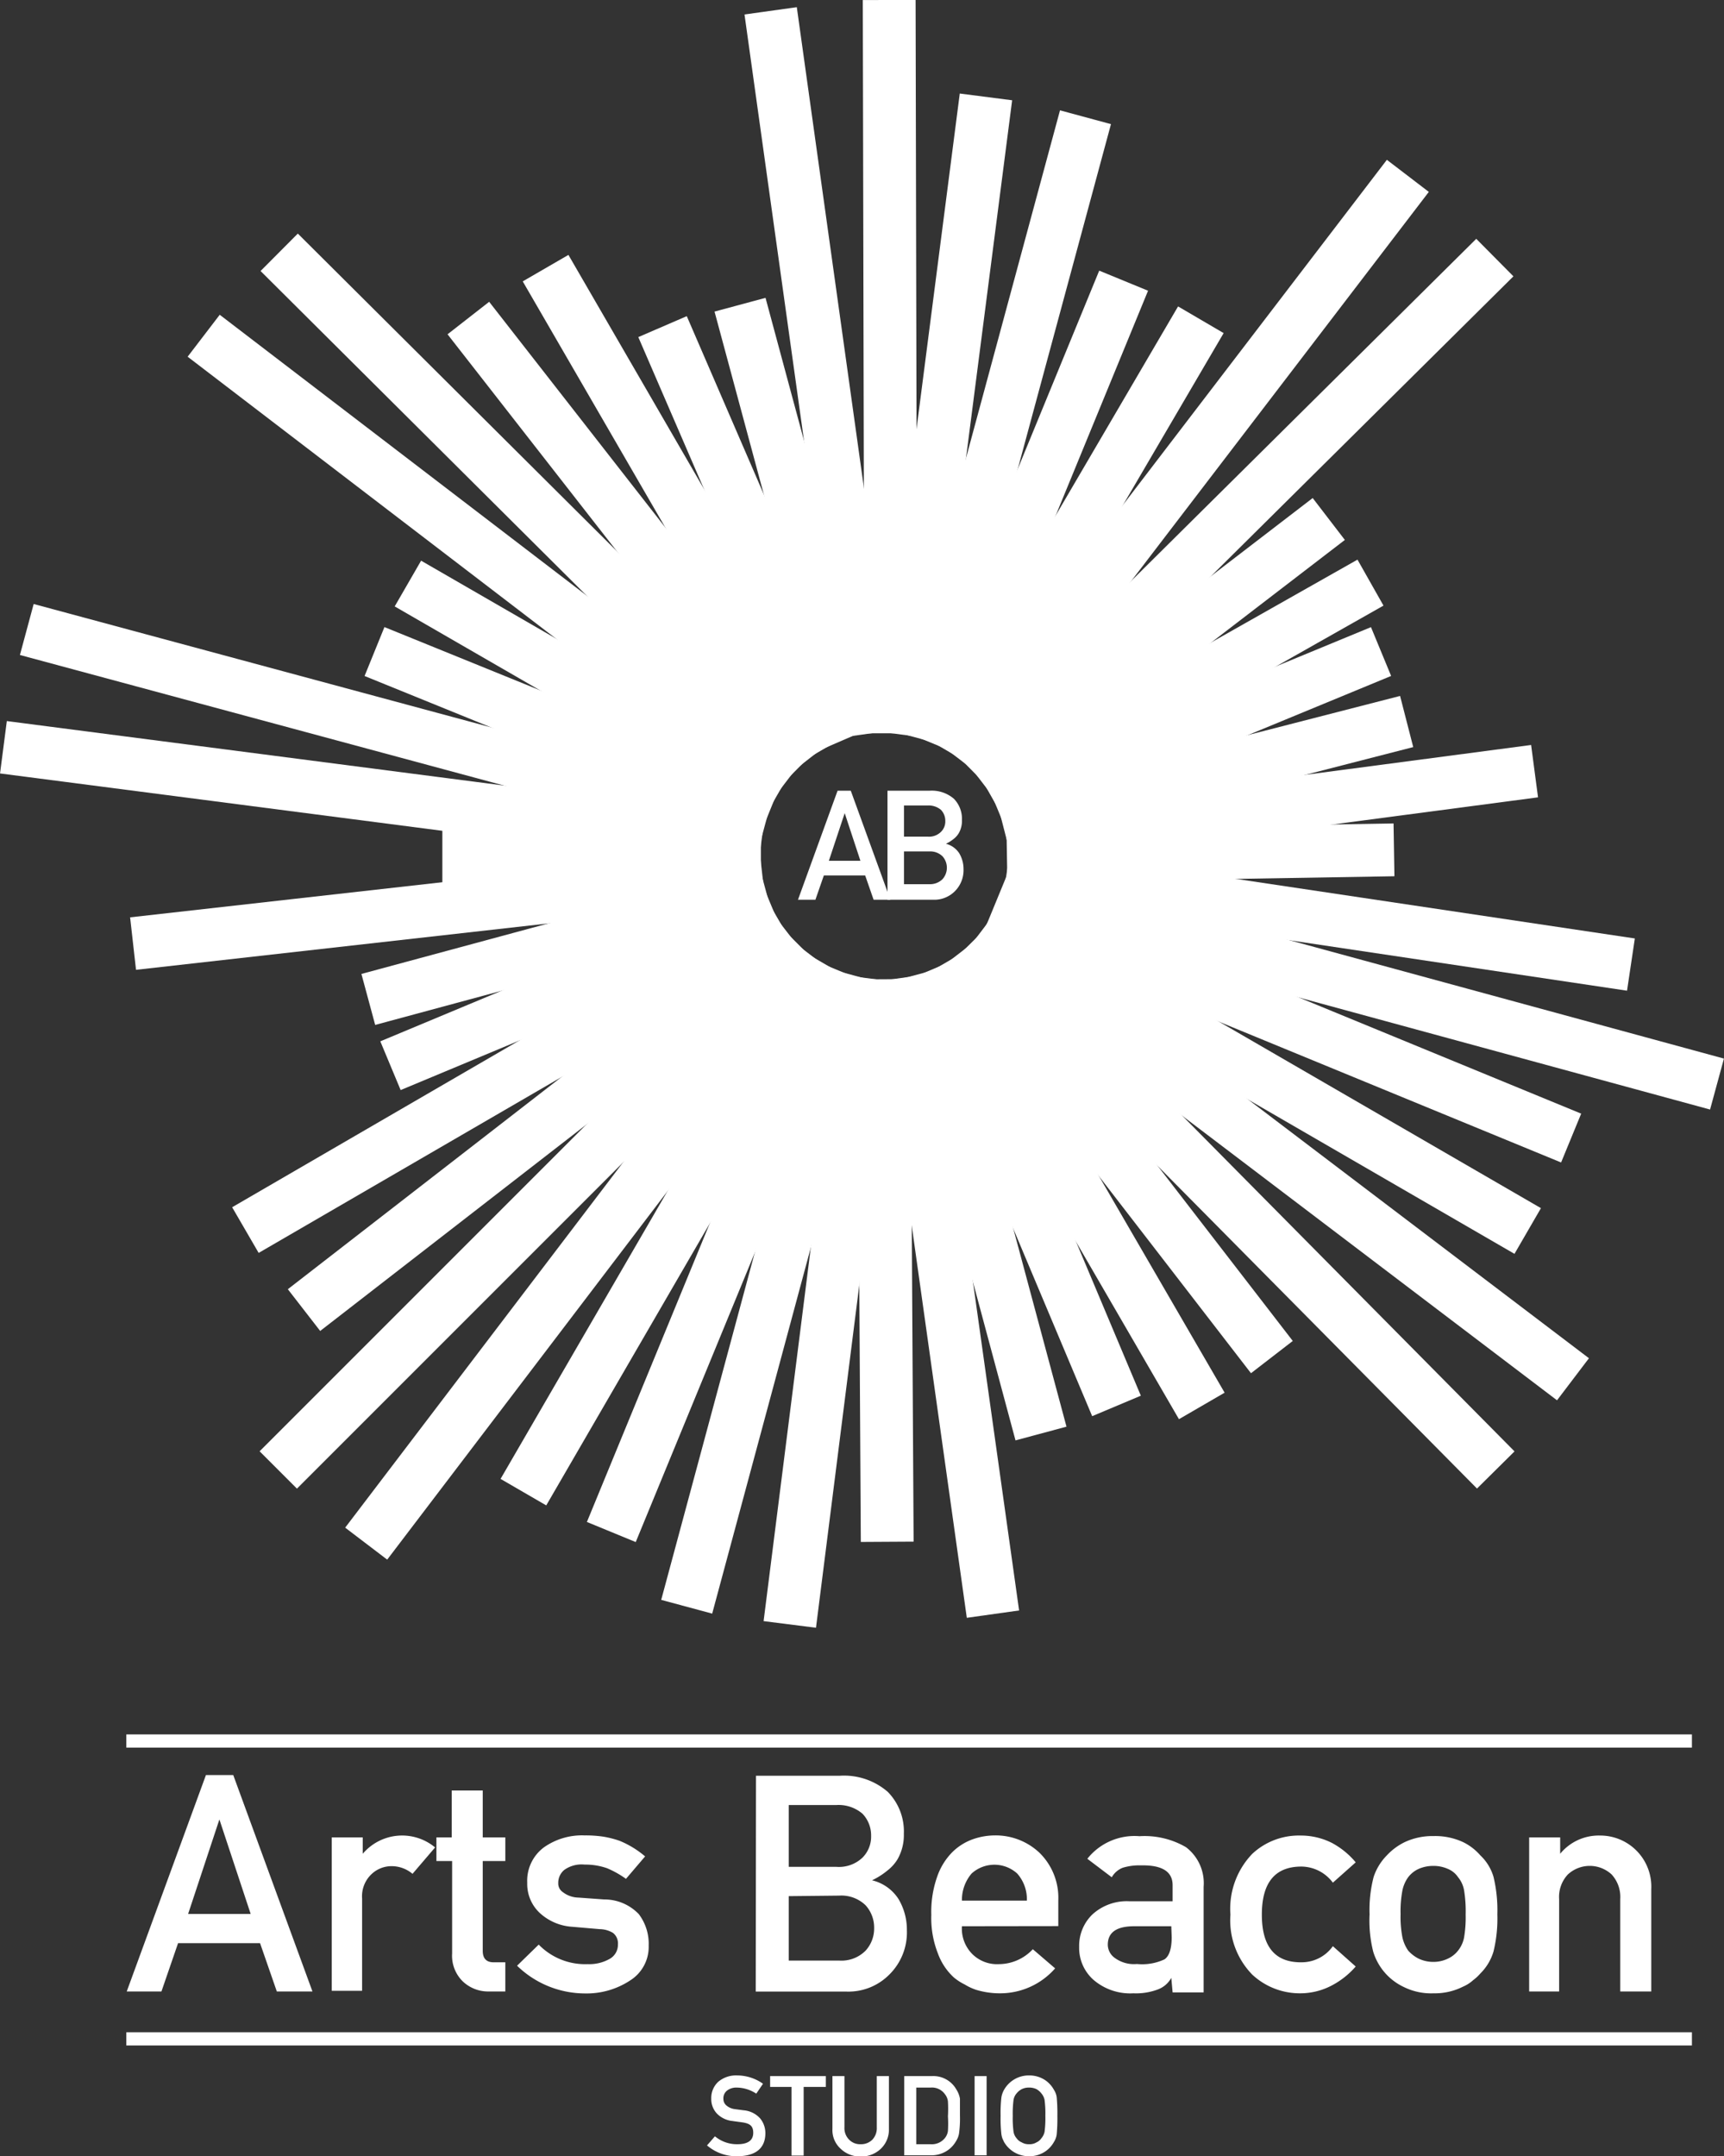 <svg id="Your_Design" data-name="Your Design" xmlns="http://www.w3.org/2000/svg" viewBox="0 0 130.6 163.32"><rect x="0" y="0" width="130.6" height="163.32" fill="#333333" stroke="none"/><defs><style>.cls-1,.cls-4{fill:none;}.cls-1,.cls-2,.cls-4{stroke:#fff;stroke-miterlimit:10;}.cls-1,.cls-2{stroke-width:4px;}.cls-2,.cls-3{fill:#fff;}</style></defs><title>logo-full-white</title><line class="cls-1" x1="41.33" y1="20.31" x2="62.42" y2="56.72"/><line class="cls-1" x1="50.19" y1="24.74" x2="63.75" y2="56.11"/><line class="cls-1" x1="56.06" y1="23.08" x2="64.81" y2="55.54"/><line class="cls-1" x1="58.38" y1="0.82" x2="66.02" y2="55.54"/><line class="cls-1" x1="67.48" y1="55.54" x2="67.36"/><line class="cls-1" x1="68.46" y1="55.66" x2="74.69" y2="7.34"/><line class="cls-1" x1="69.52" y1="55.9" x2="82.23" y2="8.88"/><line class="cls-1" x1="70.71" y1="56.33" x2="85.12" y2="21.26"/><line class="cls-1" x1="71.83" y1="56.91" x2="90.97" y2="24.22"/><line class="cls-1" x1="72.79" y1="57.59" x2="106.65" y2="13.32"/><line class="cls-1" x1="73.84" y1="58.57" x2="113.24" y2="19.51"/><line class="cls-1" x1="74.5" y1="59.39" x2="100.66" y2="39.31"/><line class="cls-1" x1="75.12" y1="60.37" x2="103.82" y2="44.13"/><line class="cls-1" x1="61.44" y1="57.35" x2="35.48" y2="24.09"/><line class="cls-1" x1="60.43" y1="58.21" x2="21.15" y2="19.11"/><line class="cls-1" x1="59.56" y1="59.2" x2="15.43" y2="25.43"/><line class="cls-1" x1="58.82" y1="60.32" x2="30.9" y2="44.2"/><line class="cls-1" x1="60.68" y1="71.74" x2="21.08" y2="111.34"/><line class="cls-1" x1="23.03" y1="99.23" x2="59.75" y2="70.76"/><line class="cls-1" x1="18.59" y1="93.17" x2="59" y2="69.71"/><line class="cls-1" x1="27.74" y1="116.92" x2="61.57" y2="72.46"/><line class="cls-1" x1="39.65" y1="113.02" x2="62.76" y2="73.18"/><line class="cls-1" x1="46.31" y1="116.04" x2="63.77" y2="73.61"/><line class="cls-1" x1="64.89" y1="73.94" x2="52.02" y2="121.7"/><line class="cls-1" x1="66.01" y1="74.13" x2="59.83" y2="123.04"/><line class="cls-1" x1="66.96" y1="74.17" x2="67.21" y2="116.78"/><line class="cls-1" x1="68.45" y1="74.05" x2="75.22" y2="122.26"/><line class="cls-1" x1="69.52" y1="73.81" x2="78.86" y2="108.58"/><line class="cls-1" x1="70.66" y1="73.41" x2="84.58" y2="106.49"/><line class="cls-1" x1="71.58" y1="72.95" x2="91.04" y2="106.49"/><line class="cls-1" x1="72.72" y1="72.17" x2="96.35" y2="102.79"/><line class="cls-1" x1="73.68" y1="71.31" x2="113.31" y2="111.34"/><line class="cls-1" x1="74.38" y1="70.48" x2="119.16" y2="104.47"/><line class="cls-1" x1="115.73" y1="93.24" x2="74.96" y2="69.63"/><line class="cls-1" x1="29.58" y1="80.72" x2="58.46" y2="68.67"/><line class="cls-1" x1="28.37" y1="49.35" x2="58.28" y2="61.5"/><line class="cls-2" x1="104.62" y1="49.35" x2="75.59" y2="61.34"/><line class="cls-1" x1="119.02" y1="86.2" x2="75.46" y2="68.28"/><line class="cls-1" x1="106.56" y1="54.65" x2="75.98" y2="62.51"/><line class="cls-1" x1="116.25" y1="58.41" x2="76.28" y2="63.69"/><line class="cls-1" x1="130.07" y1="82.11" x2="76.03" y2="67.39"/><line class="cls-1" x1="27.9" y1="75.7" x2="58.04" y2="67.56"/><line class="cls-1" x1="2.03" y1="47.68" x2="57.88" y2="62.74"/><line class="cls-1" x1="0.26" y1="56.6" x2="57.64" y2="64.04"/><line class="cls-1" x1="57.64" y1="64.86" x2="33.51" y2="64.86"/><line class="cls-1" x1="57.73" y1="66.11" x2="10.08" y2="71.47"/><line class="cls-1" x1="76.28" y1="66" x2="123.55" y2="73.06"/><line class="cls-1" x1="76.28" y1="64.86" x2="105.6" y2="64.37"/><path class="cls-3" d="M51.36,163.68H45.15l-1.26,3.66H41.26l6-16.39h2.07l6,16.39H52.63Zm-.71-2.21-2.37-7.16h0l-2.37,7.16Z" transform="translate(-31.66 -16.5)"/><path class="cls-3" d="M56.79,155.67h2.35v1.24h0a3.91,3.91,0,0,1,5.48-.48l-1.71,2a2.45,2.45,0,0,0-1.54-.58,2.2,2.2,0,0,0-1.54.58,2.3,2.3,0,0,0-.74,1.86v7H56.79Z" transform="translate(-31.66 -16.5)"/><path class="cls-3" d="M65.88,152.12h2.35v3.55h1.71v1.79H68.23v6.8q0,.88.84.87h.87v2.21H68.72a2.79,2.79,0,0,1-2-.76,2.72,2.72,0,0,1-.81-2.12v-7H64.72v-1.79h1.16Z" transform="translate(-31.66 -16.5)"/><path class="cls-3" d="M76.18,165.27a3.12,3.12,0,0,0,1.65-.39,1.22,1.22,0,0,0,.64-1.1,1,1,0,0,0-.38-.88,2,2,0,0,0-1-.28L75,162.44a4,4,0,0,1-2.4-1,3,3,0,0,1-1-2.33,3.15,3.15,0,0,1,1.27-2.69,5,5,0,0,1,3.08-.9,9.09,9.09,0,0,1,1.45.1,7.53,7.53,0,0,1,1.2.31,7.14,7.14,0,0,1,1.93,1.18l-1.45,1.7a7.38,7.38,0,0,0-1.42-.8,5,5,0,0,0-1.71-.28,2.26,2.26,0,0,0-1.54.4,1.26,1.26,0,0,0-.46,1,.78.78,0,0,0,.34.68,2,2,0,0,0,1.2.42l1.93.14a3.61,3.61,0,0,1,2.63,1.11,3.71,3.71,0,0,1,.75,2.39,3,3,0,0,1-1.38,2.62,6,6,0,0,1-3.45,1,7.4,7.4,0,0,1-5.14-2.1l1.64-1.6A4.9,4.9,0,0,0,76.18,165.27Z" transform="translate(-31.66 -16.5)"/><path class="cls-3" d="M88.93,151h6.35a5.06,5.06,0,0,1,3.63,1.22,4.27,4.27,0,0,1,1.22,3.18,3.69,3.69,0,0,1-.48,1.93,3.14,3.14,0,0,1-.74.83,5.67,5.67,0,0,1-1.19.76v0a3.28,3.28,0,0,1,2,1.41,4.53,4.53,0,0,1,.64,2.37,4.48,4.48,0,0,1-1.33,3.36,4.36,4.36,0,0,1-3.22,1.29h-6.9Zm2.48,2.22v4.68H95a2.59,2.59,0,0,0,2-.7,2.25,2.25,0,0,0,.65-1.65,2.37,2.37,0,0,0-.65-1.67,2.78,2.78,0,0,0-2-.66Zm0,6.9V165h3.82a2.57,2.57,0,0,0,2-.75,2.48,2.48,0,0,0,.65-1.71,2.51,2.51,0,0,0-.65-1.73,2.64,2.64,0,0,0-2-.73Z" transform="translate(-31.66 -16.5)"/><path class="cls-3" d="M104.53,162.4a2.73,2.73,0,0,0,.81,2.13,2.66,2.66,0,0,0,2,.74,3.53,3.53,0,0,0,2.56-1.13l1.69,1.45a5.53,5.53,0,0,1-4.2,1.89,6.14,6.14,0,0,1-1.8-.27,4.11,4.11,0,0,1-.85-.4,4,4,0,0,1-.82-.53,4.57,4.57,0,0,1-1.21-1.82,7.3,7.3,0,0,1-.5-2.92,8,8,0,0,1,.44-2.88,4.92,4.92,0,0,1,1.12-1.84,4.22,4.22,0,0,1,1.56-1,5.07,5.07,0,0,1,1.69-.3,4.83,4.83,0,0,1,3.38,1.31,4.77,4.77,0,0,1,1.43,3.62v1.94Zm4.92-1.94a2.94,2.94,0,0,0-.73-2.05,2.57,2.57,0,0,0-3.46,0,3.08,3.08,0,0,0-.73,2.05Z" transform="translate(-31.66 -16.5)"/><path class="cls-3" d="M120.39,166.31h0a1.93,1.93,0,0,1-1,.87,4.7,4.7,0,0,1-1.87.3,4.27,4.27,0,0,1-3-1,3.23,3.23,0,0,1-1.11-2.53,3.3,3.3,0,0,1,1-2.44,3.85,3.85,0,0,1,2.83-1h3.25v-1.22q0-1.55-2.4-1.5a4.27,4.27,0,0,0-1.38.18,1.66,1.66,0,0,0-.83.72l-1.85-1.4a4.56,4.56,0,0,1,3.95-1.71,6.23,6.23,0,0,1,3.52.83,3.42,3.42,0,0,1,1.34,3v8h-2.35Zm0-3.91h-2.81c-1.37,0-2,.49-2,1.4a1.24,1.24,0,0,0,.53,1,2.46,2.46,0,0,0,1.68.46,4,4,0,0,0,2.08-.35c.36-.24.55-.8.55-1.68Z" transform="translate(-31.66 -16.5)"/><path class="cls-3" d="M134.36,165.45a6.25,6.25,0,0,1-1.8,1.43,5.13,5.13,0,0,1-2.39.6,5.29,5.29,0,0,1-3.64-1.41,5.88,5.88,0,0,1-1.66-4.55,6,6,0,0,1,1.66-4.61,5.17,5.17,0,0,1,3.64-1.38,5.23,5.23,0,0,1,2.39.56,6.06,6.06,0,0,1,1.8,1.47l-1.73,1.54a3,3,0,0,0-2.38-1.22q-3,0-3,3.64t3,3.61a2.9,2.9,0,0,0,2.38-1.22Z" transform="translate(-31.66 -16.5)"/><path class="cls-3" d="M135.41,161.5a9.9,9.9,0,0,1,.31-2.84,4.22,4.22,0,0,1,1-1.63,4.63,4.63,0,0,1,1.35-1,4.94,4.94,0,0,1,2.19-.46,5,5,0,0,1,2.24.46,4.13,4.13,0,0,1,1.3,1,3.65,3.65,0,0,1,1,1.63,10.82,10.82,0,0,1,.29,2.84,10.57,10.57,0,0,1-.29,2.81,3.9,3.9,0,0,1-1,1.67,3.45,3.45,0,0,1-.55.51,2.69,2.69,0,0,1-.75.48,4.75,4.75,0,0,1-2.24.51A4.66,4.66,0,0,1,138,167a4.36,4.36,0,0,1-2.31-2.66A9.67,9.67,0,0,1,135.41,161.5Zm7.28,0a9.82,9.82,0,0,0-.12-1.82,2.13,2.13,0,0,0-.46-1,1.7,1.7,0,0,0-.76-.62,2.65,2.65,0,0,0-1.13-.23,2.71,2.71,0,0,0-1.1.23,2.09,2.09,0,0,0-.78.62,2.61,2.61,0,0,0-.44,1,8.52,8.52,0,0,0-.14,1.8,8.19,8.19,0,0,0,.14,1.77,2.8,2.8,0,0,0,.44,1,2.69,2.69,0,0,0,.78.6,2.57,2.57,0,0,0,1.1.25,2.51,2.51,0,0,0,1.13-.25,2.07,2.07,0,0,0,.76-.6,2.28,2.28,0,0,0,.46-1A9.18,9.18,0,0,0,142.69,161.52Z" transform="translate(-31.66 -16.5)"/><path class="cls-3" d="M147.5,155.67h2.35v1.24h0a3.77,3.77,0,0,1,3-1.38,3.87,3.87,0,0,1,3.9,4.05v7.76h-2.35v-7a2.52,2.52,0,0,0-.65-1.86,2.44,2.44,0,0,0-3.32,0,2.48,2.48,0,0,0-.66,1.86v7H147.5Z" transform="translate(-31.66 -16.5)"/><path class="cls-3" d="M87.53,178.91c.78,0,1.18-.29,1.19-.84s-.26-.72-.78-.81l-.8-.11a1.91,1.91,0,0,1-1.18-.57,1.61,1.61,0,0,1-.42-1.12,1.68,1.68,0,0,1,.52-1.27,2.08,2.08,0,0,1,1.45-.49,3.39,3.39,0,0,1,1.95.63l-.51.75a2.73,2.73,0,0,0-1.49-.46,1.14,1.14,0,0,0-.7.21.74.74,0,0,0-.3.65.64.64,0,0,0,.2.47,1.2,1.2,0,0,0,.65.3l.68.09a1.89,1.89,0,0,1,1.25.61,1.75,1.75,0,0,1,.4,1.12c0,1.15-.74,1.74-2.12,1.75a3.41,3.41,0,0,1-2.3-.82l.6-.69A2.59,2.59,0,0,0,87.53,178.91Z" transform="translate(-31.66 -16.5)"/><path class="cls-3" d="M91.62,174.57H90v-.82h4.22v.82H92.54v5.2h-.92Z" transform="translate(-31.66 -16.5)"/><path class="cls-3" d="M94.72,173.75h.91v3.88a1.23,1.23,0,0,0,.36.94,1.15,1.15,0,0,0,.87.34,1.2,1.2,0,0,0,.88-.34,1.26,1.26,0,0,0,.34-.94v-3.88H99v4a2,2,0,0,1-.62,1.51,2.13,2.13,0,0,1-1.52.58,2.11,2.11,0,0,1-1.51-.58,1.9,1.9,0,0,1-.63-1.51Z" transform="translate(-31.66 -16.5)"/><path class="cls-3" d="M100.16,173.75h2.1a2,2,0,0,1,1.84,1,1.89,1.89,0,0,1,.28.71c0,.25,0,.68,0,1.28a8.45,8.45,0,0,1-.07,1.36,1.52,1.52,0,0,1-.1.34,2.38,2.38,0,0,1-.17.31,2.07,2.07,0,0,1-.73.71,2.18,2.18,0,0,1-1.15.29h-2Zm.91,5.16h1.09a1.26,1.26,0,0,0,1.12-.52,1.07,1.07,0,0,0,.19-.49,9.15,9.15,0,0,0,0-1.1,10.09,10.09,0,0,0,0-1.13,1.06,1.06,0,0,0-.23-.55,1.2,1.2,0,0,0-1.08-.5h-1.09Z" transform="translate(-31.66 -16.5)"/><path class="cls-3" d="M105.49,173.75h.91v6h-.91Z" transform="translate(-31.66 -16.5)"/><path class="cls-3" d="M107.46,176.76a10.32,10.32,0,0,1,.06-1.4,1.71,1.71,0,0,1,.2-.57,2.15,2.15,0,0,1,1.89-1.09,2.15,2.15,0,0,1,1.2.34,2.11,2.11,0,0,1,.69.75,1.36,1.36,0,0,1,.21.57,13.26,13.26,0,0,1,.05,1.4,13.4,13.4,0,0,1-.05,1.4,1.41,1.41,0,0,1-.21.58,2.09,2.09,0,0,1-.69.74,2.15,2.15,0,0,1-1.2.34,2.17,2.17,0,0,1-1.89-1.08l-.12-.26a1.65,1.65,0,0,1-.08-.32A10.43,10.43,0,0,1,107.46,176.76Zm.92,0a7.79,7.79,0,0,0,.06,1.21,1,1,0,0,0,.24.5.88.88,0,0,0,.38.3,1,1,0,0,0,.55.14,1,1,0,0,0,.57-.14.88.88,0,0,0,.36-.3,1.12,1.12,0,0,0,.25-.5,7.79,7.79,0,0,0,.06-1.21,8,8,0,0,0-.06-1.21,1.12,1.12,0,0,0-.25-.5,1.23,1.23,0,0,0-.36-.31,1.26,1.26,0,0,0-.57-.12,1.18,1.18,0,0,0-.55.12,1.2,1.2,0,0,0-.38.31,1,1,0,0,0-.24.5A8,8,0,0,0,108.38,176.76Z" transform="translate(-31.66 -16.5)"/><line class="cls-4" x1="9.57" y1="131.87" x2="128.17" y2="131.87"/><line class="cls-4" x1="9.57" y1="154.43" x2="128.17" y2="154.43"/><path class="cls-3" d="M97.2,82.81H94.07l-.64,1.84H92.11l3-8.26h1l3,8.26H97.84Zm-.36-1.11-1.19-3.61h0l-1.2,3.61Z" transform="translate(-31.66 -16.5)"/><path class="cls-3" d="M98.89,76.39h3.2a2.57,2.57,0,0,1,1.83.61,2.16,2.16,0,0,1,.61,1.61,1.86,1.86,0,0,1-.24,1,1.6,1.6,0,0,1-.37.42,2.93,2.93,0,0,1-.6.38v0a1.7,1.7,0,0,1,1,.71,2.31,2.31,0,0,1,.33,1.2A2.25,2.25,0,0,1,104,84a2.2,2.2,0,0,1-1.63.65H98.89Zm1.25,1.12v2.36h1.8a1.28,1.28,0,0,0,1-.36,1.09,1.09,0,0,0,.33-.82,1.19,1.19,0,0,0-.33-.85,1.44,1.44,0,0,0-1-.33Zm0,3.48v2.48h1.92a1.33,1.33,0,0,0,1-.38,1.3,1.3,0,0,0,0-1.73,1.33,1.33,0,0,0-1-.37Z" transform="translate(-31.66 -16.5)"/></svg>